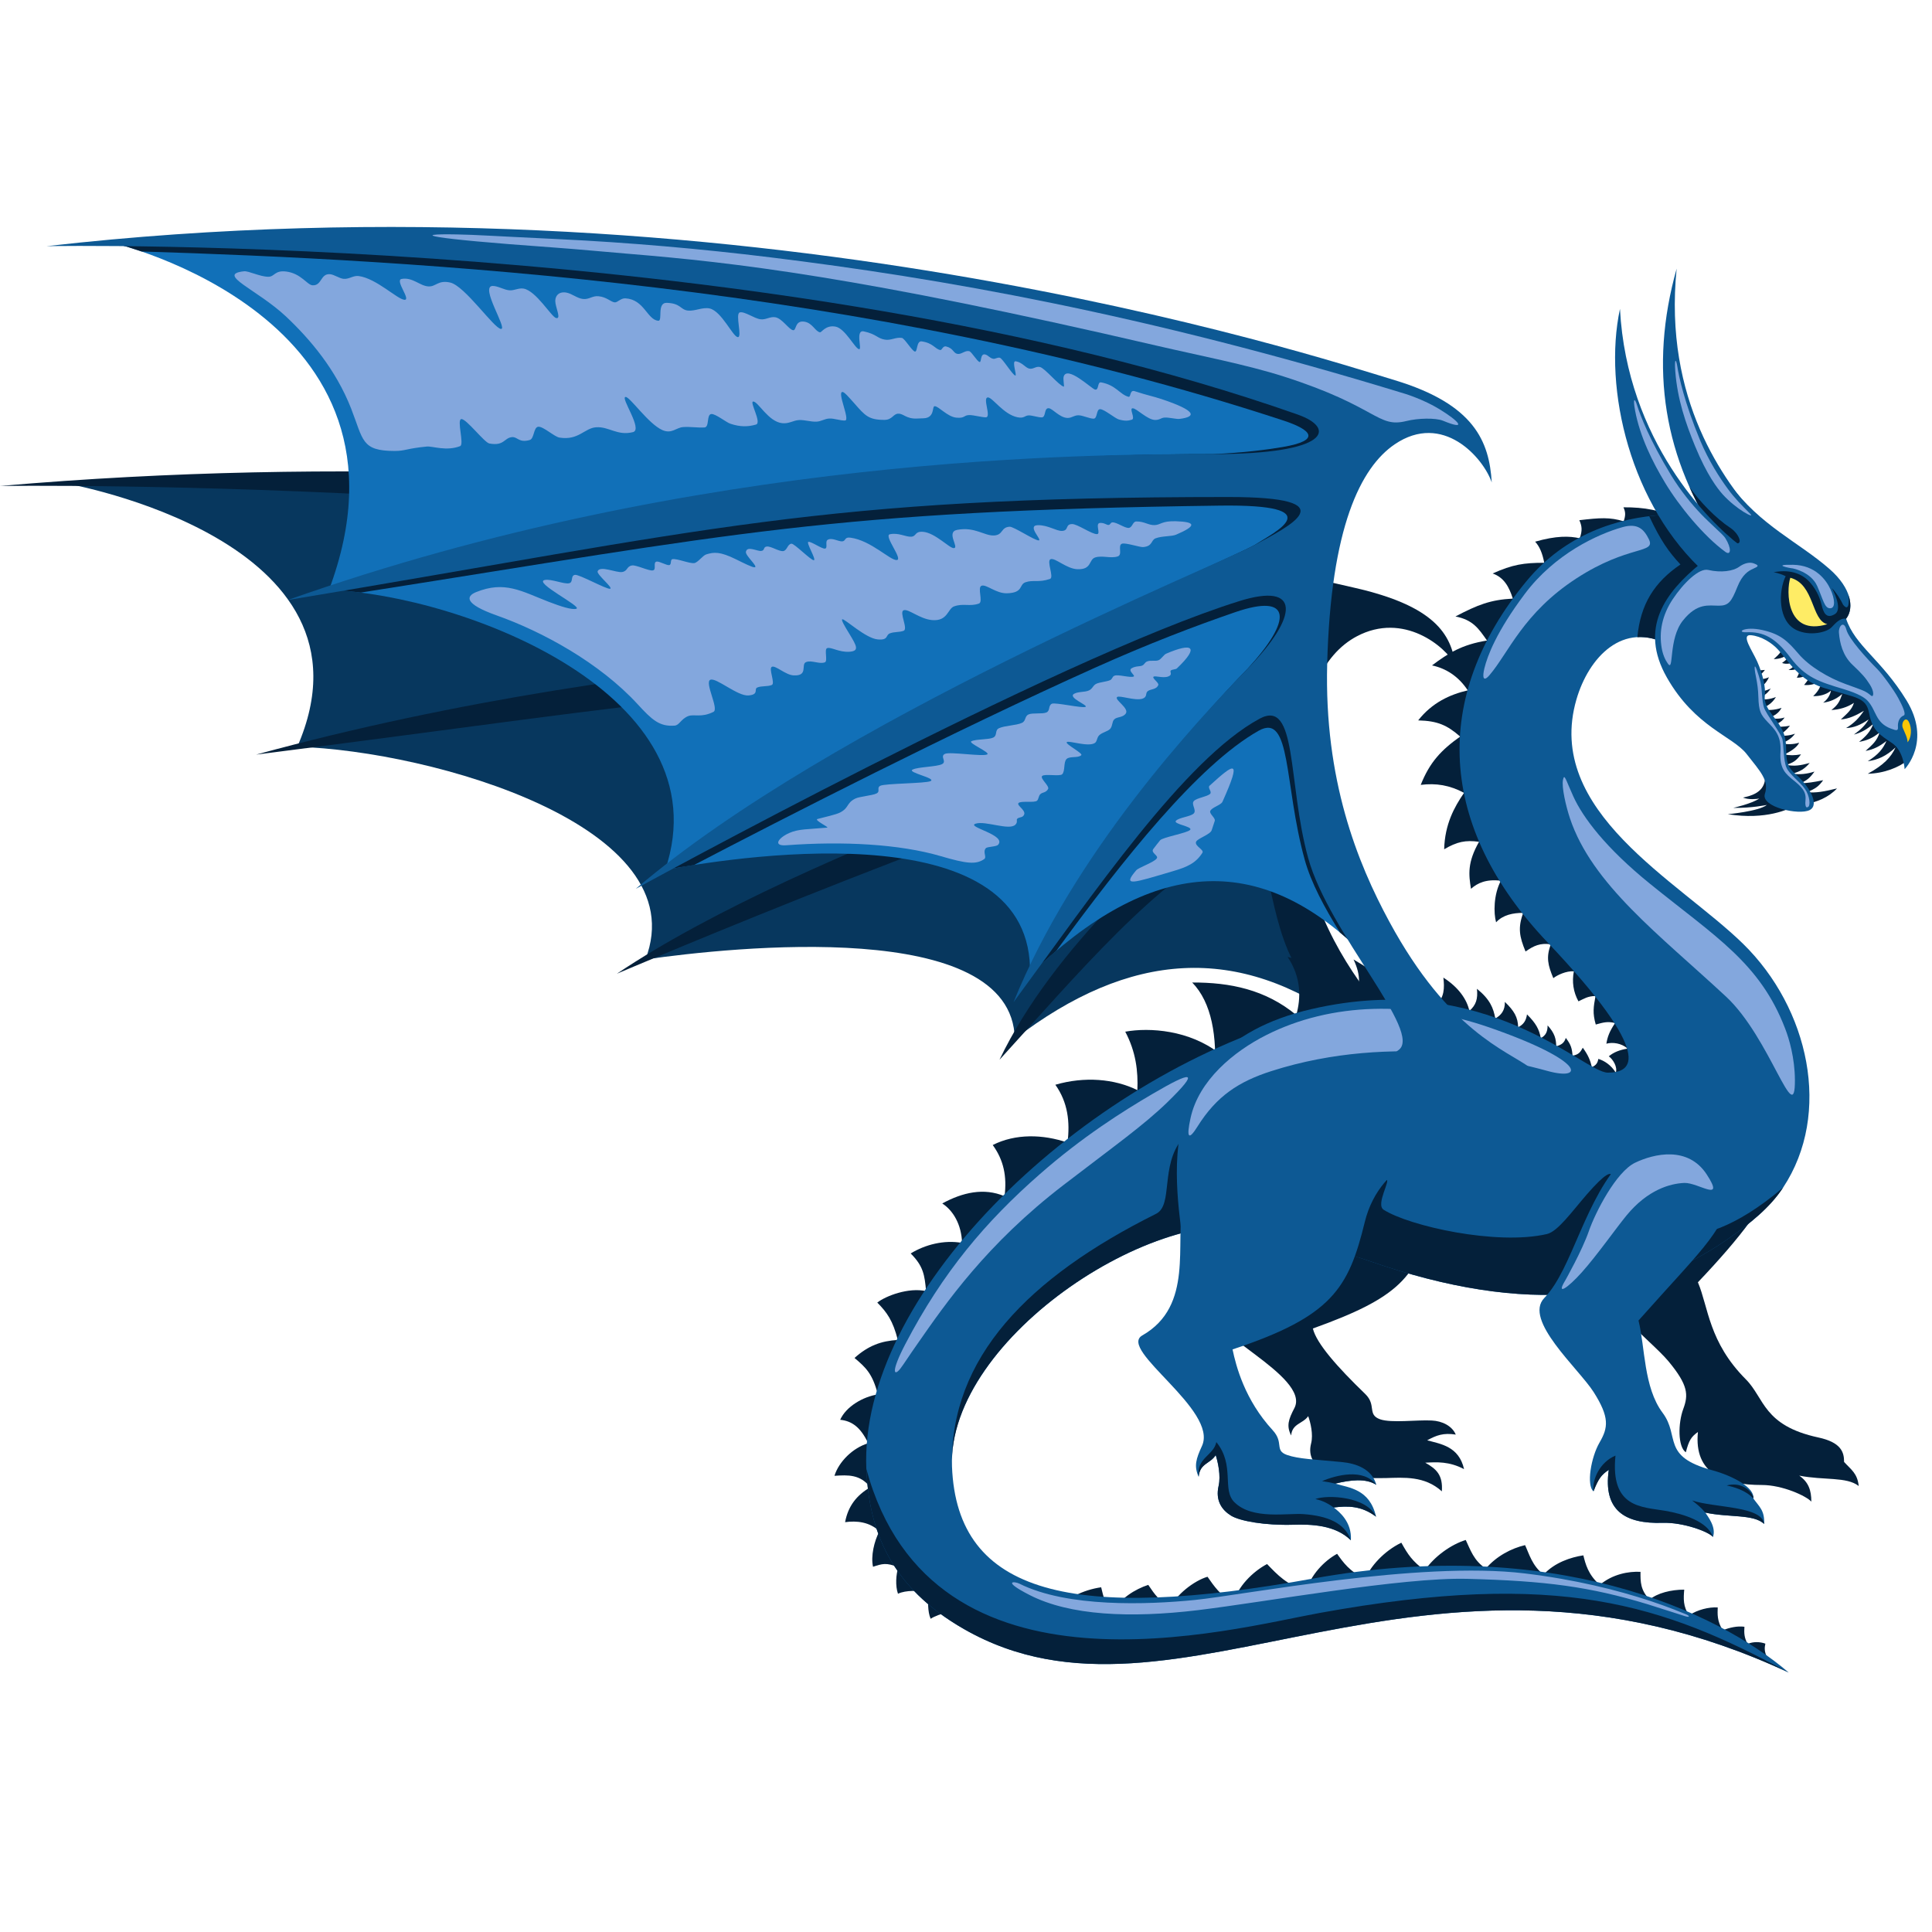 <?xml version="1.0" encoding="UTF-8"?><svg xmlns="http://www.w3.org/2000/svg" xmlns:xlink="http://www.w3.org/1999/xlink" contentScriptType="text/ecmascript" width="93.75pt" zoomAndPan="magnify" contentStyleType="text/css" viewBox="0 0 93.75 93.75" height="93.75pt" preserveAspectRatio="xMidYMid meet" version="1.2"><defs/><g xml:id="surface1" id="surface1"><path style=" stroke:none;fill-rule:evenodd;fill:rgb(1.569%,12.549%,22.749%);fill-opacity:1;" d="M 86.148 56.988 C 85.793 58.309 84.484 60.02 82.391 62.223 C 82.906 63.441 82.91 65.117 84.715 66.93 C 85.629 67.844 85.551 69.176 88.238 69.754 C 89.324 69.988 89.488 70.453 89.484 70.941 C 89.84 71.332 90.125 71.488 90.195 72.109 C 89.609 71.648 88.504 71.84 87.309 71.605 C 87.754 71.918 87.895 72.309 87.895 72.867 C 87.648 72.59 86.492 72.059 85.496 72.059 C 83.664 72.059 82.191 71.516 82.391 69.488 C 82.066 69.719 81.953 69.895 81.805 70.473 C 81.41 70.207 81.426 69.055 81.68 68.371 C 81.934 67.688 81.926 67.219 80.965 66.059 C 80.066 64.977 77.016 62.75 77.891 61.738 C 79.059 60.391 79.219 57.824 80.891 55.945 C 82.297 54.359 87.094 53.512 86.148 56.988 "/><path style=" stroke:none;fill-rule:evenodd;fill:rgb(1.569%,12.549%,22.749%);fill-opacity:1;" d="M 85.77 80.473 C 85.602 80.145 85.621 79.957 85.664 79.758 C 85.41 79.664 85.082 79.652 84.801 79.77 C 84.633 79.461 84.629 79.234 84.648 78.938 C 84.293 78.891 83.93 78.98 83.594 79.105 C 83.312 78.656 83.344 78.312 83.352 78 C 82.91 77.977 82.383 78.109 81.965 78.379 C 81.664 77.969 81.691 77.551 81.727 77.137 C 81.09 77.137 80.422 77.301 80.047 77.621 C 79.598 77.156 79.602 76.754 79.605 76.273 C 79.031 76.242 78.25 76.383 77.629 76.906 C 77.059 76.406 76.934 75.883 76.832 75.473 C 76.219 75.566 75.441 75.82 74.902 76.406 C 74.352 75.988 74.199 75.395 74.004 74.977 C 73.34 75.133 72.617 75.508 72.102 76.113 C 71.516 75.742 71.344 75.184 71.125 74.727 C 70.43 74.941 69.613 75.508 69.137 76.203 C 68.523 75.746 68.32 75.434 68 74.859 C 67.137 75.277 66.496 76.02 66.246 76.613 C 65.48 76.254 65.176 75.809 64.883 75.398 C 64.246 75.746 63.598 76.434 63.387 77.195 C 62.434 76.898 62.012 76.441 61.484 75.895 C 60.801 76.254 60.031 77.004 59.848 77.812 C 59.191 77.367 58.93 76.996 58.594 76.512 C 57.945 76.699 57.02 77.418 56.812 78.016 C 56.227 77.648 56.055 77.402 55.719 76.906 C 55.102 77.105 54.305 77.582 54.039 78.219 C 53.594 77.863 53.543 77.449 53.434 77.023 C 52.586 77.141 51.602 77.578 51.297 78.25 C 51.297 78.25 54.512 80.004 57.992 79.477 C 67.672 78.012 76.48 76.008 85.77 80.473 "/><path style=" stroke:none;fill-rule:evenodd;fill:rgb(1.569%,12.549%,22.749%);fill-opacity:1;" d="M 59.172 51.117 C 57.715 49.984 55.789 49.848 54.602 50.062 C 55.121 51.039 55.23 51.984 55.191 52.898 C 54.07 52.344 52.625 52.227 51.211 52.637 C 51.82 53.496 51.926 54.441 51.801 55.445 C 50.609 55.035 49.273 55.004 48.172 55.562 C 48.703 56.293 48.867 57.082 48.746 58.047 C 47.742 57.621 46.703 57.863 45.723 58.398 C 46.25 58.738 46.656 59.418 46.684 60.312 C 45.809 60.156 44.891 60.395 44.191 60.824 C 44.805 61.438 44.867 61.863 44.938 62.652 C 44.09 62.461 42.984 62.883 42.57 63.207 C 43.039 63.684 43.324 64.074 43.566 65.02 C 42.758 65.07 42.137 65.293 41.465 65.895 C 42.02 66.363 42.336 66.656 42.598 67.664 C 41.887 67.77 41.055 68.25 40.77 68.895 C 41.352 68.953 41.77 69.273 42.129 70.035 C 41.387 70.25 40.703 70.93 40.492 71.613 C 41.16 71.57 41.738 71.539 42.23 72.168 C 41.566 72.559 41.156 73.078 41.008 73.863 C 41.566 73.785 42.199 73.848 42.672 74.305 C 42.418 74.793 42.25 75.508 42.363 76.027 C 42.805 75.883 43.012 75.809 43.59 76.055 C 43.48 76.398 43.438 76.941 43.574 77.336 C 43.961 77.152 44.582 77.184 45.047 77.254 C 45.031 77.664 45.004 78.207 45.16 78.551 C 45.551 78.289 46.441 78.113 46.66 78.145 C 46.875 78.18 42.48 70.18 46.078 64.918 C 49.676 59.656 59.051 53.047 59.051 53.047 C 59.09 52.402 59.133 51.758 59.172 51.117 "/><path style=" stroke:none;fill-rule:evenodd;fill:rgb(2.75%,21.57%,36.859%);fill-opacity:1;" d="M 3.195 23.457 C 3.195 23.457 18.82 26.176 14.426 36.238 C 20.977 36.438 33.812 40.105 31.32 46.555 C 35.496 45.961 49.133 44.488 49.242 50.414 C 54.824 46.137 60.086 45.777 65.43 49.684 C 65.43 49.684 63.469 46.996 62.473 41.238 C 61.473 35.48 64.02 29.973 64.02 29.973 C 64.02 29.973 51.344 25.859 35.789 24.402 C 20.234 22.949 3.195 23.457 3.195 23.457 "/><path style=" stroke:none;fill-rule:evenodd;fill:rgb(1.569%,12.549%,22.749%);fill-opacity:1;" d="M 73.695 53.832 C 72.527 53.199 69.688 52.512 66.574 48.465 C 64.883 46.273 63.109 43.23 63.016 38.961 C 62.902 33.93 64.238 31.73 65.836 30.879 C 68.102 29.676 70.152 31.367 70.625 32.281 C 70.418 30.777 69.621 29.402 65.703 28.516 C 61.785 27.633 33.477 20.672 0.004 23.582 C 0.004 23.582 35.551 23.066 61.066 29.785 C 62.949 30.281 62.746 31.238 57.027 31.238 C 51.309 31.238 32.137 31.238 12.43 36.617 C 32.801 34.023 37.945 32.82 57.875 32.82 C 63.762 32.82 60.879 33.898 59.234 34.594 C 57.594 35.289 39.168 41.047 29.934 47.25 C 29.934 47.25 49.828 38.762 58.637 36.648 C 61.543 35.953 61.57 37.188 59.156 39.148 C 56.746 41.109 51.129 45.922 48.5 51.426 C 52.141 47.438 56.301 42.473 59.852 40.984 C 61.656 40.227 61.328 43.328 62.492 46.109 C 63.66 48.895 68.492 52.566 67.266 53.199 C 64.516 54.617 77.738 56.023 73.695 53.832 "/><path style=" stroke:none;fill-rule:evenodd;fill:rgb(1.569%,12.549%,22.749%);fill-opacity:1;" d="M 81.293 25.16 C 80.672 24.766 79.777 24.609 78.777 24.617 C 78.891 24.855 78.879 25.027 78.789 25.297 C 78.121 25.09 77.633 25.125 76.637 25.242 C 76.762 25.52 76.793 25.738 76.656 26.121 C 76.16 26.004 75.512 25.992 74.492 26.285 C 74.711 26.52 74.848 26.855 74.934 27.309 C 73.949 27.309 73.402 27.391 72.43 27.828 C 72.98 28.02 73.227 28.473 73.41 29.047 C 72.328 29.102 71.703 29.348 70.625 29.914 C 71.477 30.078 71.758 30.512 72.156 31.082 C 70.93 31.281 70.285 31.691 69.488 32.289 C 70.152 32.43 70.766 32.805 71.223 33.5 C 70.352 33.703 69.496 34.094 68.816 34.957 C 69.766 34.98 70.223 35.191 70.855 35.742 C 69.926 36.402 69.375 36.992 68.941 38.086 C 69.691 37.992 70.348 38.102 71.043 38.473 C 70.566 39.164 70.109 40.004 70.078 41.211 C 70.699 40.844 71.113 40.758 71.77 40.848 C 71.199 41.855 71.266 42.434 71.379 43.129 C 71.711 42.84 72.109 42.656 72.832 42.734 C 72.473 43.406 72.473 44.312 72.598 44.754 C 72.934 44.391 73.422 44.297 73.914 44.297 C 73.648 45.02 73.727 45.449 74.027 46.172 C 74.422 45.895 74.734 45.746 75.254 45.824 C 75.016 46.449 75.113 46.84 75.375 47.465 C 75.555 47.32 76.004 47.105 76.371 47.133 C 76.273 47.641 76.344 48.137 76.594 48.59 C 76.879 48.457 77.043 48.336 77.422 48.332 C 77.324 48.867 77.273 49.156 77.434 49.715 C 77.816 49.605 78.039 49.555 78.371 49.645 C 78.102 50.047 78.004 50.305 77.949 50.645 C 78.25 50.562 78.68 50.617 78.98 50.883 C 78.594 50.945 78.305 51.059 78.066 51.258 C 78.266 51.398 78.5 51.773 78.406 52.051 C 78.18 51.68 77.84 51.465 77.559 51.383 C 77.523 51.582 77.453 51.688 77.246 51.785 C 77.168 51.449 77.07 51.207 76.805 50.84 C 76.684 51.062 76.605 51.172 76.309 51.227 C 76.277 50.859 76.234 50.699 75.98 50.363 C 75.902 50.613 75.77 50.695 75.516 50.773 C 75.508 50.402 75.441 50.137 75.098 49.758 C 75.094 50.078 75.004 50.246 74.766 50.375 C 74.688 49.941 74.531 49.656 74.098 49.223 C 74.051 49.527 73.938 49.707 73.668 49.848 C 73.656 49.359 73.473 49.047 73.023 48.617 C 73.035 49.027 72.844 49.262 72.559 49.422 C 72.469 48.922 72.309 48.5 71.668 47.98 C 71.719 48.465 71.629 48.766 71.301 49.055 C 71.184 48.508 70.789 47.918 70.039 47.438 C 70.098 47.926 70.094 48.438 69.66 48.773 C 69.254 48.121 69.113 47.512 68.012 46.965 C 68.148 47.676 68.043 48.094 67.676 48.605 C 67.398 47.766 66.848 47.23 65.68 46.559 C 66.043 47.32 66.059 47.98 65.57 48.691 C 64.938 47.73 64.336 46.883 62.48 46.434 C 63.16 47.445 63.125 48.449 62.902 49.254 C 61.41 48.02 59.691 47.668 57.852 47.676 C 58.801 48.652 59.07 50.297 58.934 52.199 C 60.203 52.332 59.996 53.219 63.727 52.551 C 74.117 50.691 84.496 57.719 82.059 50.215 C 79.621 42.711 73.02 40.836 73.652 35.039 C 74.281 29.246 76.836 26.871 81.293 25.16 "/><path style=" stroke:none;fill-rule:evenodd;fill:rgb(5.099%,34.9%,58.04%);fill-opacity:1;" d="M 62.602 49.504 C 51.988 52.781 41.68 62.941 42.039 71.281 C 42.172 74.297 43.207 77.008 46.785 79.055 C 57.125 84.965 68.977 72.852 86.797 81.16 C 83.316 78.18 75.352 74.492 63.723 76.598 C 52.098 78.703 46.434 77.418 46.195 71.156 C 45.961 64.895 56.523 57.988 61.777 59.742 C 67.027 61.5 64.375 52.957 64.375 52.957 L 62.602 49.504 "/><path style=" stroke:none;fill-rule:evenodd;fill:rgb(1.569%,12.549%,22.749%);fill-opacity:1;" d="M 58.77 54.883 C 58.34 55.027 57.66 54.902 57.367 55.262 C 56.285 56.574 56.945 58.48 56.094 58.902 C 49.922 61.98 46.082 65.871 46.195 71.156 C 45.961 64.895 56.523 57.988 61.777 59.742 C 67.027 61.5 64.375 52.957 64.375 52.957 L 58.77 54.883 "/><path style=" stroke:none;fill-rule:evenodd;fill:rgb(1.569%,12.549%,22.749%);fill-opacity:1;" d="M 73.977 55.652 C 73.977 55.652 70.137 56.078 69.473 59.031 C 68.809 61.988 67.832 62.984 63.707 64.465 C 63.879 65.188 64.891 66.332 66.246 67.641 C 66.809 68.184 66.328 68.641 66.969 68.871 C 67.52 69.062 68.75 68.891 69.477 68.93 C 69.977 68.953 70.461 69.188 70.641 69.613 C 70.039 69.52 69.703 69.645 69.254 69.891 C 69.906 70.07 70.793 70.18 71.043 71.289 C 70.32 70.91 69.723 70.945 69.16 70.977 C 69.703 71.281 70.023 71.578 69.965 72.367 C 69.129 71.609 68.121 71.699 67.234 71.723 C 65.883 71.758 64.656 71.566 64.223 71.332 C 63.781 71.09 63.457 70.684 63.621 70.043 C 63.734 69.609 63.59 69.016 63.48 68.719 C 63.215 69.098 62.707 69.066 62.652 69.656 C 62.418 69.188 62.52 68.883 62.812 68.324 C 63.617 66.77 58.121 64.473 59.328 63.859 C 61.852 62.582 60.781 59.758 61.188 58.062 C 61.746 55.746 63.223 52.812 66.883 52.035 C 73.781 50.57 74.188 54.316 73.977 55.652 "/><path style=" stroke:none;fill-rule:evenodd;fill:rgb(5.099%,34.9%,58.04%);fill-opacity:1;" d="M 85.422 25.703 C 84.246 25.035 77.855 23.617 74.07 28.203 C 69.414 33.848 69.781 40.129 75.082 45.715 C 80.379 51.301 79.199 52.051 78.023 52.051 C 76.844 52.051 72.125 47.004 63.645 48.965 C 54.805 51.008 57.496 58.984 57.477 61.348 C 60.098 60.207 63.141 60.031 66.418 61.18 C 74.219 63.91 79.621 63.055 83.824 60.137 C 84.938 59.363 85.887 58.594 86.523 57.629 C 88.914 54.02 87.777 48.922 84.582 45.797 C 81.449 42.734 74.918 39.383 76.496 33.941 C 77.086 31.91 78.742 30.105 80.965 31.289 L 83.234 28.953 L 85.422 25.703 "/><path style=" stroke:none;fill-rule:evenodd;fill:rgb(1.569%,12.549%,22.749%);fill-opacity:1;" d="M 67.141 58.703 C 66.727 58.438 67.555 57.164 67.242 57.25 C 62.016 56.664 59.465 58.203 57.477 61.348 C 60.27 60.73 63.141 60.031 66.418 61.18 C 74.219 63.91 79.621 63.055 83.824 60.137 C 84.938 59.363 85.887 58.594 86.523 57.629 C 84.164 59.641 82.43 60.035 81.531 59.926 C 80.051 59.75 78.109 58.379 78.227 57.25 C 78.285 56.676 77.84 57 77.012 57.945 C 76.262 58.809 75.59 59.762 75.059 59.883 C 72.621 60.445 68.387 59.496 67.141 58.703 "/><path style=" stroke:none;fill-rule:evenodd;fill:rgb(1.569%,12.549%,22.749%);fill-opacity:1;" d="M 85.422 25.703 C 84.773 25.336 82.535 24.738 80.027 25.047 C 80.582 26.23 80.969 26.773 81.543 27.391 C 80.281 28.25 79.602 29.316 79.453 30.918 C 79.918 30.891 80.426 31 80.965 31.289 L 83.234 28.953 L 85.422 25.703 "/><path style=" stroke:none;fill-rule:evenodd;fill:rgb(5.099%,34.9%,58.04%);fill-opacity:1;" d="M 85.348 25.238 C 83.684 23.363 80.715 19.43 81.359 13.035 C 80.004 17.852 80.727 22.301 83.516 26.352 C 84.266 27.441 85.348 25.238 85.348 25.238 "/><path style=" stroke:none;fill-rule:evenodd;fill:rgb(1.569%,12.549%,22.749%);fill-opacity:1;" d="M 92.566 36.898 C 92.145 37.23 91.445 37.527 90.633 37.547 C 91.406 37.121 91.762 36.746 91.98 36.27 C 91.531 36.691 91.113 36.875 90.633 36.938 C 91.156 36.613 91.375 36.328 91.539 35.957 C 91.199 36.223 90.906 36.371 90.527 36.438 C 90.871 36.121 91.066 35.973 91.211 35.539 C 90.867 35.824 90.578 35.934 90.211 36 C 90.57 35.707 90.75 35.508 90.906 35.121 C 90.59 35.398 90.309 35.555 89.961 35.645 C 90.305 35.398 90.523 35.176 90.676 34.91 C 90.289 35.176 89.957 35.316 89.582 35.328 C 89.977 35.09 90.207 34.84 90.445 34.492 C 90.059 34.719 89.715 34.883 89.328 34.91 C 89.609 34.641 89.867 34.441 89.961 34.105 C 89.652 34.32 89.238 34.438 88.867 34.453 C 89.18 34.215 89.27 34.039 89.395 33.676 C 89.086 33.941 88.797 34.051 88.469 34.098 C 88.668 33.953 88.805 33.738 88.848 33.512 C 88.621 33.707 88.312 33.785 87.984 33.781 C 88.27 33.504 88.352 33.297 88.414 33 C 88.141 33.191 87.836 33.266 87.543 33.238 C 87.715 33.031 87.836 32.863 87.836 32.652 C 87.641 32.785 87.445 32.898 87.188 32.883 C 87.32 32.676 87.336 32.508 87.395 32.258 C 87.246 32.426 87.137 32.539 86.785 32.508 C 87.039 32.391 87.121 32.234 87.164 32.066 C 86.934 32.195 86.711 32.254 86.473 32.172 C 86.711 32.004 86.801 31.891 86.871 31.672 C 86.605 31.891 86.391 31.973 86.07 31.984 C 86.344 31.746 86.473 31.574 86.641 31.273 C 86.641 31.273 89.352 31.898 90.297 33.031 C 91.242 34.16 92.609 36.207 92.566 36.898 "/><path style=" stroke:none;fill-rule:evenodd;fill:rgb(1.569%,12.549%,22.749%);fill-opacity:1;" d="M 87.512 39.031 C 88.156 38.945 88.738 38.684 89.141 38.258 C 88.465 38.422 88.145 38.477 87.66 38.445 C 88.102 38.281 88.27 38.137 88.469 37.859 C 87.98 37.961 87.766 37.988 87.344 38.016 C 87.691 37.871 87.836 37.734 88.047 37.441 C 87.676 37.559 87.348 37.594 86.965 37.547 C 87.355 37.434 87.555 37.324 87.816 37.023 C 87.34 37.152 87.074 37.188 86.672 37.117 C 87.016 37.004 87.148 36.93 87.395 36.605 C 87.047 36.664 86.871 36.656 86.574 36.613 C 86.801 36.512 87.207 36.281 87.301 36.039 C 87.031 36.129 86.668 36.133 86.449 36.062 C 86.676 35.992 86.938 35.84 87.102 35.602 C 86.828 35.703 86.555 35.719 86.281 35.684 C 86.547 35.555 86.676 35.438 86.859 35.215 C 86.539 35.273 86.301 35.289 85.988 35.223 C 86.25 35.105 86.43 35.07 86.598 34.816 C 86.332 34.902 86.074 34.875 85.82 34.848 C 86.125 34.711 86.305 34.617 86.449 34.348 C 86.117 34.461 85.762 34.484 85.422 34.41 C 85.723 34.277 85.977 34.156 86.176 33.824 C 85.855 33.945 85.574 33.973 85.211 33.906 C 85.48 33.824 85.727 33.719 85.926 33.406 C 85.664 33.543 85.457 33.562 85.145 33.531 C 85.453 33.352 85.672 33.223 85.84 32.863 C 85.582 32.973 85.32 32.996 85.062 32.906 C 85.285 32.816 85.48 32.742 85.641 32.508 C 85.352 32.539 85.16 32.539 84.938 32.488 C 84.938 32.488 84.598 32.676 84.598 33.574 C 84.598 34.473 85 35.77 85.734 37.004 C 86.473 38.234 87.512 39.031 87.512 39.031 "/><path style=" stroke:none;fill-rule:evenodd;fill:rgb(1.569%,12.549%,22.749%);fill-opacity:1;" d="M 87.043 39.133 C 86.816 39.242 85.719 39.809 83.84 39.508 C 83.84 39.508 85.332 39.375 85.738 39.059 C 85.738 39.059 85.016 39.215 84.102 39.203 C 84.102 39.203 84.992 39.004 85.367 38.75 C 85.238 38.773 84.852 38.816 84.578 38.703 C 84.887 38.633 85.574 38.496 85.645 37.832 C 85.645 37.832 85.965 37.664 86.152 38.211 C 86.34 38.762 87.043 39.133 87.043 39.133 "/><g clip-rule="nonzero"><path style=" stroke:none;fill-rule:evenodd;fill:rgb(5.099%,34.9%,58.04%);fill-opacity:1;" d="M 86.305 31.551 C 86.801 32.113 87.309 32.992 88.461 33.367 C 90.07 33.883 90.547 33.793 90.703 34.625 C 90.855 35.457 91.234 35.668 91.809 36.055 C 92.379 36.438 92.422 37.324 92.422 37.324 C 92.422 37.324 93.742 35.988 92.512 33.984 C 91.281 31.98 90.023 31.352 89.582 30.023 C 89.973 29.531 89.867 28.555 88.762 27.598 C 87.277 26.301 85.402 25.496 83.949 23.5 C 83.949 23.5 84.246 25.934 82.527 27.34 C 80.805 28.746 79.516 30.473 80.887 32.879 C 82.254 35.281 84.066 35.715 84.75 36.582 C 85.43 37.449 85.852 37.875 85.641 38.52 C 85.43 39.164 87.297 39.57 87.812 39.309 C 88.324 39.051 87.777 38.117 87.109 37.547 C 86.441 36.973 86.82 36.379 86.57 35.629 C 86.32 34.883 85.551 34.426 85.637 33.746 C 85.688 33.359 85.535 32.703 85.27 32.105 C 85.023 31.551 84.449 30.77 84.973 30.824 C 85.461 30.871 85.984 31.188 86.305 31.551 "/></g><path style=" stroke:none;fill-rule:evenodd;fill:rgb(1.569%,12.549%,22.749%);fill-opacity:1;" d="M 88.891 28.535 C 88.891 28.535 89.457 29.539 89.035 29.801 C 88.613 30.059 88.477 29.707 88.395 29.359 C 88.348 29.164 88.215 28.688 87.82 28.25 C 87.523 27.918 86.977 27.594 86.066 27.766 C 86.262 27.805 86.5 27.879 86.648 27.961 C 86.297 28.676 86.254 30.156 87.191 30.582 C 87.828 30.875 88.629 30.688 88.867 30.449 C 89.059 30.258 89.273 29.977 89.582 30.023 C 89.793 29.758 89.859 29.355 89.703 28.891 C 89.754 29.551 89.602 29.555 89.438 29.348 C 89.309 29.078 89.117 28.77 88.891 28.535 "/><path style=" stroke:none;fill-rule:evenodd;fill:rgb(99.609%,92.549%,39.609%);fill-opacity:1;" d="M 88.672 30.289 C 87.883 30.109 88.062 28.352 86.875 28.035 C 86.668 28.672 86.668 30.895 88.672 30.289 "/><path style=" stroke:none;fill-rule:evenodd;fill:rgb(51.369%,65.489%,86.67%);fill-opacity:1;" d="M 61.445 50.227 C 64.605 48.629 68.535 48.562 72.266 49.855 C 76.996 51.5 76.887 52.469 75.082 51.965 C 73.492 51.527 67.68 50.059 61.699 51.973 C 60.113 52.48 59.035 53.184 58.109 54.664 C 57.688 55.34 57.555 55.246 57.77 54.258 C 58.168 52.422 59.867 51.023 61.445 50.227 "/><path style=" stroke:none;fill-rule:evenodd;fill:rgb(1.569%,12.549%,22.749%);fill-opacity:1;" d="M 83.961 25.613 C 83.273 25.16 82.477 24.34 81.984 23.637 C 82.176 24.07 82.391 24.496 82.629 24.922 C 82.816 25.258 83.566 25.969 83.945 26.215 C 84.664 26.68 84.477 25.953 83.961 25.613 "/><path style=" stroke:none;fill-rule:evenodd;fill:rgb(98.43%,78.04%,2.75%);fill-opacity:1;" d="M 92.566 36.02 C 92.559 35.789 92.441 35.582 92.336 35.328 C 92.23 35.078 92.473 34.723 92.629 35.035 C 92.789 35.352 92.746 35.801 92.566 36.02 "/><path style=" stroke:none;fill-rule:evenodd;fill:rgb(6.67%,43.919%,72.159%);fill-opacity:1;" d="M 5.453 11.777 C 5.453 11.777 20.926 15.363 15.965 28.621 C 22.504 28.887 35.133 33.719 32.281 42.211 C 36.484 41.43 50.203 39.492 49.98 47.297 C 55.805 41.664 61.086 41.191 66.207 46.34 C 66.207 46.34 64.402 42.797 63.727 35.207 C 63.055 27.621 65.914 20.367 65.914 20.367 C 65.914 20.367 53.469 14.945 37.996 13.027 C 22.523 11.113 5.453 11.777 5.453 11.777 "/><path style=" stroke:none;fill-rule:evenodd;fill:rgb(1.569%,12.549%,22.749%);fill-opacity:1;" d="M 6.867 12.203 C 19.91 12.609 42.043 13.754 62.277 20.406 C 63.629 20.852 64.16 21.367 62.223 21.695 C 61.484 21.82 60.316 21.973 58.852 22.035 C 53.34 22.035 35.203 22.23 15.977 28.594 L 15.965 28.621 C 16.449 28.641 16.969 28.688 17.508 28.754 C 35.707 25.891 40.266 24.785 59.188 24.535 C 64.695 24.461 61.836 25.828 60.867 26.453 C 59.281 27.32 42.297 34.516 32.344 42.199 C 32.719 42.129 33.168 42.051 33.672 41.977 C 38.008 39.711 46.281 35.477 53.113 32.41 C 55.785 31.211 58.027 30.363 59.945 29.703 C 62.684 28.766 62.734 30.07 60.531 32.457 C 58.102 34.949 53.059 40.672 49.98 47.297 C 50.41 46.883 50.836 46.496 51.258 46.137 C 54.496 41.711 58.125 37.125 61.078 35.457 C 62.672 34.562 62.297 38.043 63.309 41.711 C 63.617 42.836 64.281 44.062 65.02 45.246 C 65.418 45.578 65.812 45.941 66.207 46.34 C 66.207 46.34 64.402 42.797 63.727 35.207 C 63.055 27.621 65.914 20.367 65.914 20.367 C 65.914 20.367 53.469 14.945 37.996 13.027 C 22.523 11.113 5.453 11.777 5.453 11.777 C 5.453 11.777 6.008 11.906 6.867 12.203 "/><path style=" stroke:none;fill-rule:evenodd;fill:rgb(5.099%,34.9%,58.04%);fill-opacity:1;" d="M 74.238 51.801 C 73.109 50.969 70.309 50.059 67.422 44.734 C 65.855 41.844 64.254 37.832 64.402 32.207 C 64.574 25.578 66.031 22.68 67.68 21.559 C 70.012 19.977 71.969 22.199 72.387 23.41 C 72.266 21.426 71.547 19.617 67.68 18.449 C 63.812 17.281 35.895 8.109 2.262 11.945 C 2.262 11.945 37.836 11.266 62.973 20.117 C 64.824 20.77 64.57 22.035 58.852 22.035 C 53.133 22.035 33.961 22.035 13.949 29.121 C 34.465 25.703 39.68 24.117 59.605 24.117 C 65.492 24.117 62.551 25.535 60.867 26.453 C 59.188 27.371 40.438 34.957 30.852 43.129 C 30.852 43.129 51.223 31.945 60.152 29.164 C 63.098 28.246 63.055 29.871 60.531 32.457 C 58.012 35.039 52.125 41.379 49.18 48.633 C 53.047 43.379 57.488 36.84 61.121 34.875 C 62.973 33.875 62.469 37.957 63.477 41.629 C 64.484 45.297 69.109 50.133 67.848 50.965 C 65.016 52.836 78.16 54.688 74.238 51.801 "/><path style=" stroke:none;fill-rule:evenodd;fill:rgb(51.369%,65.489%,86.67%);fill-opacity:1;" d="M 76.348 38.652 C 76.809 39.66 77.895 41.129 80.082 42.898 C 83.238 45.453 85.406 46.727 86.625 49.914 C 86.82 50.418 87.09 51.332 87.098 52.398 C 87.113 54.871 85.906 50.359 83.754 48.359 C 80.535 45.367 77.25 42.914 76.18 39.703 C 75.988 39.125 75.77 38.191 75.844 37.84 C 75.914 37.508 75.969 37.82 76.348 38.652 "/><path style=" stroke:none;fill-rule:evenodd;fill:rgb(5.099%,34.9%,58.04%);fill-opacity:1;" d="M 84.414 26.453 C 82.984 25.371 78.949 21.41 78.609 14.988 C 77.777 18.867 79.125 24.574 82.773 27.828 C 83.762 28.711 84.414 26.453 84.414 26.453 "/><path style=" stroke:none;fill-rule:evenodd;fill:rgb(51.369%,65.489%,86.67%);fill-opacity:1;" d="M 83.305 25.684 C 83.027 25.418 82.738 25.152 82.543 24.945 C 82.098 24.477 81.559 23.832 81.082 23.047 C 80.051 21.352 79.598 20.172 79.441 19.672 C 79.336 19.324 79.219 19.266 79.344 19.93 C 79.578 21.18 80.18 22.406 80.805 23.438 C 81.477 24.551 82.664 26.008 83.719 26.777 C 84.004 26.984 84.027 26.598 83.723 26.117 C 83.633 25.977 83.414 25.789 83.305 25.684 "/><path style=" stroke:none;fill-rule:evenodd;fill:rgb(51.369%,65.489%,86.67%);fill-opacity:1;" d="M 86.996 27.582 C 86.996 27.582 87.871 27.75 88.176 28.43 C 88.477 29.109 88.531 29.516 88.805 29.516 C 89.078 29.516 89.035 29.059 88.824 28.598 C 88.613 28.137 88.09 27.426 87.008 27.406 C 85.926 27.387 86.859 27.574 86.996 27.582 "/><path style=" stroke:none;fill-rule:evenodd;fill:rgb(51.369%,65.489%,86.67%);fill-opacity:1;" d="M 89.594 30.551 C 89.473 30.094 89.211 30.379 89.234 30.699 C 89.273 31.195 89.414 31.812 89.895 32.262 C 90.344 32.684 90.531 32.895 90.727 33.207 C 90.883 33.449 90.922 33.652 90.883 33.746 C 90.84 33.84 90.75 33.699 90.605 33.613 C 90.441 33.512 90.383 33.492 89.562 33.195 C 88.742 32.898 87.805 32.352 87.27 31.723 C 86.734 31.098 86.406 30.773 85.523 30.574 C 84.641 30.375 84.238 30.695 84.734 30.68 C 85.578 30.645 86.156 30.949 86.879 31.91 C 87.605 32.871 88.258 33.078 89.457 33.438 C 90.207 33.664 90.512 33.871 90.645 34.027 C 91.055 34.488 91 35.07 91.754 35.355 C 92.051 35.469 92.113 35.461 92.098 35.262 C 92.086 35.094 92.133 34.875 92.297 34.762 C 92.32 34.75 92.348 34.73 92.379 34.719 C 92.504 34.664 92.324 34.262 92.113 33.875 C 91.906 33.488 91.328 32.695 91.094 32.465 C 90.598 31.969 89.715 31.008 89.594 30.551 "/><path style=" stroke:none;fill-rule:evenodd;fill:rgb(51.369%,65.489%,86.67%);fill-opacity:1;" d="M 84.934 24.938 C 84.5 24.5 84.18 24.184 83.848 23.73 C 83.449 23.191 82.914 22.363 82.496 21.363 C 81.738 19.527 81.469 18.293 81.391 17.777 C 81.336 17.422 81.242 17.344 81.293 18.02 C 81.395 19.371 81.797 20.539 82.254 21.652 C 82.832 23.055 83.34 23.703 83.582 23.977 C 84.27 24.742 85.184 25.191 84.934 24.938 "/><path style=" stroke:none;fill-rule:evenodd;fill:rgb(51.369%,65.489%,86.67%);fill-opacity:1;" d="M 78.754 25.574 C 77.527 25.914 75.434 26.883 73.984 28.828 C 72.613 30.656 72.176 31.832 72.031 32.426 C 71.93 32.832 71.957 33.137 72.281 32.758 C 73.203 31.676 73.918 29.746 76.484 28.074 C 79.051 26.402 80.379 26.895 80.004 26.152 C 79.777 25.695 79.48 25.375 78.754 25.574 "/><path style=" stroke:none;fill-rule:evenodd;fill:rgb(51.369%,65.489%,86.67%);fill-opacity:1;" d="M 85.082 27.332 C 84.914 27.273 84.652 27.312 84.379 27.512 C 84.105 27.707 83.527 27.805 82.887 27.656 C 82.434 27.555 81.672 28.32 81.168 29.078 C 80.66 29.844 80.492 30.656 80.637 31.465 C 80.691 31.77 80.805 32.027 80.941 32.215 C 81.234 32.613 80.953 31.012 81.656 30.121 C 82.359 29.234 82.926 29.391 83.402 29.391 C 83.875 29.391 84.012 29.215 84.305 28.48 C 84.547 27.875 84.84 27.699 85.082 27.594 C 85.324 27.488 85.387 27.438 85.082 27.332 "/><path style=" stroke:none;fill-rule:evenodd;fill:rgb(51.369%,65.489%,86.67%);fill-opacity:1;" d="M 27.066 11.602 C 30.512 11.766 34.047 12.078 37.387 12.488 C 45.543 13.488 55.426 15.199 68.207 19.117 C 68.207 19.117 69.074 19.383 69.848 19.855 C 70.789 20.43 71.242 20.918 70.016 20.414 C 69.656 20.27 68.809 20.289 68.246 20.43 C 66.82 20.785 66.883 19.738 62.301 18.273 C 60.48 17.688 58.137 17.242 56.16 16.781 C 41.645 13.406 35.582 12.738 30.555 12.32 C 29.379 12.223 28.082 12.098 26.789 12.004 C 20.621 11.566 19.91 11.332 22.16 11.375 C 23.184 11.395 23.656 11.441 27.066 11.602 "/><path style=" stroke:none;fill-rule:evenodd;fill:rgb(51.369%,65.489%,86.67%);fill-opacity:1;" d="M 87.75 39.148 C 87.848 39.078 87.828 38.633 87.586 38.285 C 87.344 37.934 86.848 37.598 86.691 37.254 C 86.535 36.906 86.555 36.145 86.492 35.875 C 86.43 35.602 85.703 34.648 85.598 34.336 C 85.492 34.023 85.512 33.457 85.43 33.102 C 85.344 32.746 85.137 32.109 85.145 32.426 C 85.156 32.738 85.305 33.102 85.324 33.812 C 85.344 34.523 85.441 34.68 85.766 35.027 C 86.094 35.371 86.449 35.684 86.398 36.5 C 86.344 37.316 86.664 37.566 87.039 37.871 C 87.41 38.172 87.648 38.402 87.613 38.801 C 87.59 39.023 87.602 39.262 87.75 39.148 "/><path style=" stroke:none;fill-rule:evenodd;fill:rgb(51.369%,65.489%,86.67%);fill-opacity:1;" d="M 13.875 15.355 C 15.059 16.469 16.297 17.938 17.035 19.816 C 17.637 21.355 17.527 21.879 19.145 21.883 C 19.684 21.883 19.699 21.766 20.715 21.668 C 21 21.645 21.66 21.906 22.328 21.648 C 22.539 21.566 22.152 20.355 22.387 20.336 C 22.625 20.312 23.504 21.477 23.746 21.52 C 24.473 21.656 24.457 21.246 24.848 21.211 C 25.117 21.191 25.176 21.5 25.703 21.352 C 25.93 21.289 25.883 20.73 26.121 20.707 C 26.363 20.688 26.902 21.195 27.148 21.234 C 28.074 21.383 28.363 20.773 28.922 20.734 C 29.551 20.688 29.949 21.16 30.715 20.969 C 31.215 20.84 30.09 19.281 30.355 19.262 C 30.566 19.246 31.453 20.566 32.145 20.871 C 32.598 21.07 32.816 20.742 33.156 20.723 C 33.496 20.699 33.84 20.762 34.184 20.742 C 34.438 20.727 34.27 20.105 34.523 20.09 C 34.723 20.078 35.246 20.496 35.434 20.559 C 35.93 20.727 36.305 20.711 36.684 20.602 C 36.98 20.516 36.359 19.496 36.547 19.484 C 36.785 19.473 37.281 20.469 37.961 20.535 C 38.289 20.57 38.5 20.395 38.777 20.383 C 39.055 20.371 39.34 20.473 39.617 20.461 C 39.848 20.453 40.016 20.316 40.246 20.309 C 40.477 20.297 40.77 20.414 41.004 20.406 C 41.27 20.395 40.609 19.027 40.879 19.02 C 40.973 19.016 41.195 19.281 41.461 19.578 C 41.98 20.168 42.148 20.375 42.914 20.375 C 43.301 20.375 43.34 20.082 43.582 20.074 C 43.844 20.059 43.965 20.336 44.508 20.309 C 44.609 20.305 44.715 20.301 44.824 20.297 C 45.379 20.27 45.215 19.711 45.355 19.711 C 45.543 19.707 45.973 20.223 46.402 20.266 C 46.828 20.309 46.762 20.145 47.031 20.141 C 47.242 20.137 47.629 20.25 47.836 20.25 C 48.125 20.25 47.656 19.285 47.941 19.285 C 48.164 19.285 48.695 20.109 49.367 20.246 C 49.711 20.32 49.715 20.156 49.934 20.156 C 50.105 20.16 50.371 20.254 50.543 20.254 C 50.77 20.258 50.645 19.801 50.883 19.809 C 51.066 19.809 51.414 20.273 51.805 20.281 C 52.023 20.281 52.121 20.145 52.344 20.152 C 52.539 20.156 52.863 20.312 53.059 20.316 C 53.266 20.324 53.184 19.848 53.387 19.855 C 53.594 19.863 54.102 20.301 54.293 20.355 C 54.609 20.441 54.734 20.418 54.918 20.367 C 55.113 20.316 54.773 19.809 54.965 19.812 C 55.156 19.812 55.676 20.379 56.062 20.379 C 56.297 20.375 56.328 20.27 56.523 20.262 C 56.719 20.25 57.082 20.344 57.23 20.328 C 58.074 20.227 58.062 19.93 56.344 19.359 C 55.934 19.223 55.672 19.184 55.066 18.984 C 54.809 18.895 54.887 19.289 54.758 19.254 C 54.332 19.137 54.16 18.688 53.43 18.555 C 53.238 18.52 53.336 18.957 53.133 18.902 C 52.961 18.859 51.773 17.707 51.613 18.281 C 51.578 18.398 51.656 18.77 51.621 18.762 C 51.375 18.703 50.707 17.867 50.465 17.809 C 50.258 17.762 50.137 17.93 49.945 17.887 C 49.754 17.844 49.605 17.582 49.289 17.531 C 49.07 17.496 49.371 18.246 49.266 18.223 C 49.133 18.195 48.648 17.391 48.516 17.359 C 48.395 17.332 48.293 17.43 48.195 17.41 C 48.008 17.371 47.957 17.234 47.801 17.199 C 47.559 17.148 47.633 17.586 47.535 17.566 C 47.41 17.539 47.152 17.066 47.027 17.039 C 46.82 16.996 46.648 17.211 46.453 17.172 C 46.246 17.125 46.266 16.898 45.91 16.812 C 45.742 16.773 45.711 17.004 45.625 16.984 C 45.371 16.938 45.289 16.648 44.727 16.566 C 44.461 16.527 44.531 17.086 44.395 17.059 C 44.258 17.035 43.902 16.426 43.766 16.398 C 43.469 16.348 43.227 16.535 42.934 16.48 C 42.555 16.414 42.543 16.219 41.922 16.082 C 41.484 15.984 41.848 16.973 41.688 16.945 C 41.484 16.914 41.016 15.934 40.539 15.848 C 40.066 15.762 39.867 16.137 39.793 16.125 C 39.559 16.09 39.43 15.668 39.031 15.609 C 38.559 15.535 38.656 16.051 38.484 16.023 C 38.285 15.996 37.961 15.457 37.625 15.395 C 37.367 15.348 37.16 15.531 36.898 15.492 C 36.594 15.453 36.129 15.098 35.898 15.16 C 35.66 15.223 36.039 16.391 35.797 16.359 C 35.555 16.328 35.016 15.102 34.438 14.969 C 34.098 14.891 33.723 15.109 33.375 15.07 C 33.008 15.023 33.039 14.719 32.355 14.695 C 31.855 14.684 32.176 15.594 31.938 15.566 C 31.395 15.504 31.262 14.527 30.344 14.477 C 30.117 14.465 29.965 14.688 29.824 14.672 C 29.641 14.652 29.438 14.414 29.047 14.375 C 28.738 14.344 28.598 14.539 28.293 14.508 C 28.004 14.48 27.754 14.242 27.469 14.195 C 27.082 14.133 26.895 14.402 26.957 14.727 C 27.016 15.055 27.223 15.496 26.977 15.43 C 26.75 15.363 26.012 14.109 25.406 14.004 C 25.16 13.961 24.961 14.109 24.711 14.086 C 24.461 14.066 24.16 13.875 23.91 13.875 C 23.262 13.879 24.652 15.988 24.309 15.961 C 23.965 15.934 22.566 13.879 21.848 13.711 C 21.25 13.574 21.152 13.926 20.781 13.898 C 20.363 13.867 20.02 13.441 19.488 13.535 C 19.145 13.598 19.969 14.57 19.625 14.547 C 19.277 14.523 18.27 13.512 17.406 13.395 C 17.145 13.359 16.945 13.551 16.684 13.531 C 16.477 13.52 16.211 13.316 16.008 13.305 C 15.543 13.273 15.625 13.871 15.164 13.844 C 14.902 13.828 14.617 13.27 13.887 13.176 C 13.324 13.105 13.328 13.434 13.016 13.43 C 12.613 13.426 12.062 13.141 11.844 13.164 C 10.465 13.309 12.469 14.039 13.875 15.355 "/><path style=" stroke:none;fill-rule:evenodd;fill:rgb(51.369%,65.489%,86.67%);fill-opacity:1;" d="M 53.984 25.348 C 53.871 25.352 53.895 25.469 53.785 25.473 C 53.695 25.477 53.586 25.363 53.383 25.375 C 53.121 25.387 53.43 25.91 53.234 25.918 C 52.977 25.93 52.273 25.418 52.016 25.43 C 51.676 25.441 51.879 25.75 51.531 25.762 C 51.258 25.773 50.863 25.48 50.367 25.484 C 49.801 25.492 50.598 26.215 50.402 26.223 C 50.207 26.23 49.191 25.551 48.996 25.559 C 48.555 25.582 48.691 25.961 48.234 25.984 C 47.773 26.008 47.301 25.551 46.449 25.711 C 45.891 25.816 46.559 26.582 46.285 26.598 C 46.074 26.613 45.375 25.844 44.777 25.805 C 44.371 25.781 44.484 26.023 44.219 26.043 C 43.953 26.062 43.598 25.832 43.176 25.926 C 42.875 25.996 43.836 27.148 43.516 27.176 C 43.199 27.203 42.266 26.223 41.266 26.09 C 40.961 26.051 41.059 26.25 40.871 26.27 C 40.688 26.285 40.363 26.066 40.156 26.199 C 40.027 26.281 40.184 26.605 40.031 26.621 C 39.875 26.637 39.383 26.277 39.23 26.293 C 39.094 26.305 39.629 27.168 39.492 27.184 C 39.355 27.199 38.543 26.367 38.406 26.383 C 38.207 26.402 38.199 26.719 38 26.742 C 37.801 26.766 37.41 26.496 37.207 26.52 C 37.02 26.543 37.129 26.711 36.938 26.734 C 36.742 26.758 36.254 26.469 36.195 26.777 C 36.16 26.961 36.809 27.504 36.621 27.527 C 36.52 27.543 36.102 27.332 35.699 27.133 C 34.941 26.762 34.648 26.785 34.27 26.902 C 34.098 26.957 33.867 27.297 33.688 27.324 C 33.457 27.355 32.867 27.098 32.633 27.133 C 32.508 27.152 32.602 27.402 32.473 27.422 C 32.344 27.441 31.996 27.23 31.867 27.25 C 31.664 27.281 31.879 27.648 31.676 27.68 C 31.484 27.711 30.867 27.406 30.672 27.438 C 30.391 27.484 30.473 27.711 30.184 27.758 C 29.914 27.801 29.117 27.43 29 27.719 C 28.938 27.875 29.785 28.539 29.602 28.57 C 29.418 28.598 28.102 27.863 27.902 27.895 C 27.664 27.93 27.844 28.266 27.602 28.305 C 27.359 28.348 26.754 28.09 26.449 28.141 C 25.828 28.242 28.266 29.438 27.969 29.539 C 27.762 29.605 27.215 29.43 26.617 29.199 C 25.305 28.691 24.496 28.168 23.098 28.734 C 22.613 28.934 22.52 29.301 24.09 29.859 C 26.32 30.648 29.094 32.16 30.945 34.176 C 31.641 34.934 32 35.266 32.734 35.211 C 32.969 35.195 33.043 34.883 33.402 34.746 C 33.688 34.641 34.027 34.84 34.621 34.543 C 34.902 34.406 34.18 33.125 34.465 32.988 C 34.746 32.855 35.785 33.793 36.324 33.746 C 36.84 33.703 36.578 33.438 36.742 33.363 C 36.957 33.27 37.242 33.328 37.453 33.238 C 37.629 33.156 37.281 32.43 37.457 32.355 C 37.633 32.277 38.121 32.754 38.508 32.773 C 39.242 32.812 38.848 32.238 39.113 32.129 C 39.379 32.016 39.766 32.246 40.031 32.137 C 40.176 32.074 39.988 31.512 40.133 31.453 C 40.32 31.375 40.715 31.668 41.238 31.625 C 41.699 31.582 41.582 31.359 41.207 30.742 C 41 30.406 40.805 30.078 40.871 30.051 C 40.98 30.008 42 30.977 42.59 31.027 C 43.125 31.078 42.965 30.816 43.18 30.734 C 43.395 30.648 43.633 30.691 43.848 30.609 C 44.082 30.52 43.617 29.703 43.848 29.613 C 44.078 29.527 44.629 30.039 45.234 30.09 C 45.992 30.152 45.984 29.539 46.293 29.426 C 46.742 29.262 47.055 29.445 47.5 29.289 C 47.727 29.207 47.406 28.5 47.633 28.422 C 47.855 28.34 48.332 28.801 48.855 28.789 C 49.676 28.77 49.434 28.367 49.762 28.254 C 50.133 28.125 50.387 28.281 50.949 28.094 C 51.168 28.016 50.762 27.211 50.984 27.133 C 51.207 27.059 51.754 27.602 52.281 27.621 C 52.992 27.648 52.824 27.156 53.141 27.051 C 53.48 26.938 53.895 27.113 54.238 27 C 54.488 26.918 54.223 26.461 54.445 26.383 C 54.621 26.324 55.305 26.559 55.469 26.547 C 55.949 26.508 55.84 26.207 56.078 26.121 C 56.398 26 56.848 26.039 57.07 25.945 C 58.055 25.523 58.055 25.324 57.059 25.293 C 56.371 25.273 56.32 25.469 56.035 25.48 C 55.73 25.496 55.527 25.293 55.133 25.305 C 54.957 25.309 54.953 25.609 54.762 25.617 C 54.57 25.625 54.191 25.34 53.984 25.348 "/><path style=" stroke:none;fill-rule:evenodd;fill:rgb(51.369%,65.489%,86.67%);fill-opacity:1;" d="M 55.66 32.098 C 55.539 32.148 55.543 32.246 55.422 32.297 C 55.301 32.352 55.125 32.309 54.922 32.422 C 54.699 32.539 55.113 32.781 55.012 32.828 C 54.836 32.902 54.258 32.711 54.078 32.789 C 53.953 32.844 53.988 32.953 53.859 33.008 C 53.699 33.078 53.375 33.102 53.207 33.176 C 53.031 33.254 53.027 33.418 52.84 33.504 C 52.629 33.598 52.332 33.551 52.125 33.664 C 51.785 33.852 52.836 34.227 52.672 34.301 C 52.512 34.375 51.211 34.074 51.043 34.148 C 50.859 34.234 50.969 34.484 50.781 34.57 C 50.59 34.66 50.105 34.578 49.91 34.668 C 49.707 34.762 49.797 34.984 49.586 35.078 C 49.32 35.203 48.754 35.207 48.477 35.336 C 48.258 35.438 48.414 35.688 48.191 35.793 C 47.969 35.898 47.363 35.859 47.137 35.969 C 46.953 36.055 48.09 36.52 47.902 36.609 C 47.664 36.723 46.094 36.465 45.852 36.582 C 45.594 36.707 45.965 36.957 45.707 37.082 C 45.445 37.211 44.551 37.211 44.285 37.344 C 43.996 37.484 45.449 37.758 45.156 37.902 C 44.926 38.02 42.953 38.012 42.719 38.129 C 42.52 38.23 42.738 38.398 42.531 38.504 C 42.328 38.605 41.703 38.648 41.496 38.754 C 41.059 38.977 41.207 39.203 40.758 39.43 C 40.547 39.535 40.055 39.637 39.668 39.742 C 39.488 39.793 40.25 40.148 40.141 40.16 C 39.203 40.246 38.754 40.219 38.305 40.418 C 37.754 40.66 37.492 41.066 38.156 41.016 C 40.906 40.812 43.645 40.957 45.645 41.543 C 46.906 41.914 47.363 41.961 47.758 41.688 C 47.898 41.586 47.676 41.344 47.836 41.16 C 47.91 41.078 48.344 41.094 48.434 40.992 C 48.859 40.508 46.867 40.125 47.34 39.969 C 47.816 39.812 48.977 40.32 49.273 40.016 C 49.395 39.895 49.312 39.789 49.355 39.738 C 49.43 39.652 49.562 39.68 49.645 39.602 C 49.895 39.359 49.309 39.094 49.422 38.969 C 49.535 38.844 50.215 38.973 50.328 38.848 C 50.398 38.777 50.402 38.617 50.473 38.547 C 50.578 38.43 50.75 38.484 50.859 38.285 C 50.938 38.141 50.453 37.773 50.57 37.656 C 50.684 37.535 51.43 37.688 51.543 37.57 C 51.695 37.414 51.598 36.988 51.754 36.832 C 51.906 36.68 52.312 36.797 52.469 36.645 C 52.562 36.551 51.672 36.102 51.766 36.012 C 51.859 35.918 52.797 36.262 53.125 36.055 C 53.246 35.98 53.219 35.777 53.355 35.664 C 53.512 35.531 53.734 35.496 53.855 35.383 C 53.992 35.258 53.953 35.027 54.062 34.914 C 54.199 34.77 54.469 34.836 54.625 34.629 C 54.816 34.371 54.062 33.953 54.207 33.824 C 54.32 33.727 55.066 34.016 55.43 33.906 C 55.688 33.824 55.57 33.645 55.684 33.547 C 55.828 33.422 56.113 33.477 56.207 33.238 C 56.246 33.133 55.895 32.906 55.973 32.84 C 56.051 32.77 56.418 32.922 56.684 32.828 C 56.922 32.742 56.746 32.602 56.816 32.535 C 56.891 32.473 57.055 32.492 57.113 32.43 C 58.223 31.371 57.863 31.172 56.59 31.719 C 56.469 31.77 56.355 31.98 56.223 32.035 C 56.051 32.105 55.855 32.02 55.66 32.098 "/><path style=" stroke:none;fill-rule:evenodd;fill:rgb(51.369%,65.489%,86.67%);fill-opacity:1;" d="M 56.293 40.777 C 56.41 40.625 57.629 40.422 57.754 40.266 C 57.883 40.105 56.922 39.992 57.059 39.832 C 57.195 39.668 57.781 39.629 57.93 39.469 C 58.074 39.309 57.785 39.02 57.934 38.867 C 58.074 38.719 58.574 38.66 58.719 38.523 C 58.828 38.418 58.582 38.227 58.695 38.125 C 59.887 37.043 60.289 36.746 59.32 38.906 C 59.246 39.07 58.793 39.18 58.727 39.355 C 58.672 39.492 58.996 39.695 58.945 39.836 C 58.895 39.984 58.844 40.133 58.797 40.285 C 58.734 40.496 58.105 40.684 58.039 40.848 C 57.957 41.055 58.441 41.23 58.348 41.379 C 58.031 41.879 57.625 42.066 56.93 42.27 C 54.953 42.855 54.445 43.043 55.133 42.234 C 55.25 42.094 55.961 41.863 56.125 41.664 C 56.25 41.512 55.82 41.395 55.965 41.195 C 56.062 41.062 56.176 40.926 56.293 40.777 "/><path style=" stroke:none;fill-rule:evenodd;fill:rgb(5.099%,34.9%,58.04%);fill-opacity:1;" d="M 70.195 55.699 C 70.195 55.699 67.004 56.113 66.223 59.309 C 65.441 62.504 64.645 63.879 59.809 65.48 C 59.98 66.293 60.402 67.93 61.758 69.402 C 62.32 70.012 61.824 70.379 62.453 70.602 C 63.012 70.797 63.77 70.816 65.105 70.945 C 65.801 71.012 66.574 71.277 66.785 72.051 C 66.273 71.723 65.535 71.812 64.793 71.992 C 65.445 72.195 66.465 72.238 66.773 73.598 C 66.066 73.059 65.383 73.066 64.719 73.152 C 64.98 73.348 65.609 73.855 65.551 74.742 C 64.785 73.992 63.633 73.961 62.746 73.988 C 61.395 74.027 60.168 73.812 59.738 73.547 C 59.293 73.273 58.969 72.82 59.133 72.102 C 59.246 71.613 59.102 70.945 58.992 70.609 C 58.727 71.035 58.219 71 58.164 71.664 C 57.93 71.137 58.035 70.797 58.324 70.168 C 59.133 68.422 54.223 65.488 55.43 64.801 C 57.953 63.363 57 60.309 57.406 58.402 C 57.965 55.801 59.441 52.504 63.102 51.633 C 70 49.984 70.406 54.195 70.195 55.699 "/><path style=" stroke:none;fill-rule:evenodd;fill:rgb(5.099%,34.9%,58.04%);fill-opacity:1;" d="M 84.008 57.551 C 83.723 59.73 82.875 60.289 79.508 64.078 C 79.832 65.367 79.75 67.32 80.68 68.559 C 81.539 69.711 80.598 70.668 83.074 71.34 C 84.109 71.621 85.16 72.199 85.078 72.711 C 85.375 73.125 85.633 73.289 85.605 73.949 C 85.09 73.461 83.906 73.648 82.75 73.398 C 82.863 73.578 83.293 74.102 83.121 74.582 C 82.93 74.332 81.68 73.863 80.68 73.895 C 78.848 73.953 77.785 73.293 78.066 71.324 C 77.707 71.562 77.562 71.754 77.324 72.367 C 76.973 72.082 77.199 70.715 77.621 69.992 C 78.039 69.273 78.109 68.777 77.332 67.551 C 76.602 66.406 73.902 64.051 74.938 62.984 C 76.32 61.559 76.883 58.145 78.852 56.156 C 80.512 54.48 84.504 53.758 84.008 57.551 "/><path style=" stroke:none;fill-rule:evenodd;fill:rgb(51.369%,65.489%,86.67%);fill-opacity:1;" d="M 75.949 62.141 C 75.949 62.141 76.777 60.676 77.098 59.742 C 77.422 58.809 78.426 56.863 79.34 56.422 C 80.254 55.984 81.906 55.59 82.82 56.992 C 83.734 58.398 82.406 57.375 81.73 57.402 C 81.051 57.43 79.961 57.723 78.926 58.98 C 78.395 59.629 77.5 60.906 76.762 61.734 C 76.066 62.512 75.492 62.891 75.949 62.141 "/><path style=" stroke:none;fill-rule:evenodd;fill:rgb(1.569%,12.549%,22.749%);fill-opacity:1;" d="M 82.109 72.809 C 83.199 73.176 85.5 73.07 85.605 73.949 C 85.09 73.461 83.906 73.648 82.75 73.398 C 82.531 73.137 82.348 72.996 82.109 72.809 "/><path style=" stroke:none;fill-rule:evenodd;fill:rgb(1.569%,12.549%,22.749%);fill-opacity:1;" d="M 85.082 72.629 C 85.082 72.656 85.082 72.684 85.078 72.711 C 84.691 72.297 84.113 72.152 83.785 72.082 C 84.102 72 84.359 72.035 84.574 72.133 C 84.855 72.262 84.996 72.461 85.082 72.629 "/><path style=" stroke:none;fill-rule:evenodd;fill:rgb(1.569%,12.549%,22.749%);fill-opacity:1;" d="M 80.809 73.312 C 81.695 73.465 82.867 73.828 83.121 74.582 C 82.93 74.332 81.68 73.863 80.68 73.895 C 78.848 73.953 77.785 73.293 78.066 71.324 C 77.707 71.562 77.562 71.754 77.324 72.367 C 77.25 71.801 77.629 70.949 78.391 70.633 C 78.133 73.184 79.676 73.117 80.809 73.312 "/><path style=" stroke:none;fill-rule:evenodd;fill:rgb(1.569%,12.549%,22.749%);fill-opacity:1;" d="M 63.262 73.473 C 64.391 73.559 65.254 73.883 65.551 74.742 C 64.785 73.992 63.633 73.961 62.746 73.988 C 61.395 74.027 60.168 73.812 59.738 73.547 C 59.293 73.273 58.969 72.82 59.133 72.102 C 59.246 71.613 59.102 70.945 58.992 70.609 C 58.727 71.035 58.219 71 58.164 71.664 C 58.039 70.746 58.895 70.629 59.023 69.977 C 59.941 71.109 59.277 72.285 59.902 72.898 C 60.777 73.762 62.488 73.41 63.262 73.473 "/><path style=" stroke:none;fill-rule:evenodd;fill:rgb(1.569%,12.549%,22.749%);fill-opacity:1;" d="M 66.773 73.598 C 66.066 73.059 65.383 73.066 64.719 73.152 C 64.508 73.004 64.234 72.824 63.828 72.742 C 64.391 72.523 66.316 72.602 66.773 73.598 "/><path style=" stroke:none;fill-rule:evenodd;fill:rgb(1.569%,12.549%,22.749%);fill-opacity:1;" d="M 66.785 72.051 C 66.273 71.723 65.535 71.812 64.793 71.992 C 64.605 71.945 64.41 71.91 64.152 71.871 C 64.828 71.586 66.156 71.227 66.785 72.051 "/><path style=" stroke:none;fill-rule:evenodd;fill:rgb(1.569%,12.549%,22.749%);fill-opacity:1;" d="M 42.039 71.281 C 42.172 74.297 43.207 77.008 46.785 79.055 C 57.125 84.965 68.977 72.852 86.797 81.16 C 80.691 77.855 75.676 76.156 64.047 78.266 C 59.758 79.039 45.23 83.059 42.039 71.281 "/><path style=" stroke:none;fill-rule:evenodd;fill:rgb(51.369%,65.489%,86.67%);fill-opacity:1;" d="M 80.105 77.695 C 78.453 77.148 76.406 76.641 73.973 76.348 C 68.871 75.734 60.32 77.402 57.992 77.637 C 55.66 77.871 51.789 78.008 49.469 76.848 C 49.223 76.723 48.594 76.699 49.969 77.402 C 51.914 78.395 54.84 78.527 58.125 78.133 C 61.41 77.738 68.02 76.531 71.199 76.613 C 75.012 76.711 77.141 76.992 79.957 77.848 C 80.777 78.102 81.375 78.305 81.758 78.422 C 82.027 78.508 81.992 78.406 81.812 78.332 C 81.656 78.27 80.977 77.984 80.105 77.695 "/><path style=" stroke:none;fill-rule:evenodd;fill:rgb(51.369%,65.489%,86.67%);fill-opacity:1;" d="M 55.918 53.086 C 54.48 53.93 52.527 55.16 50.465 56.969 C 47.836 59.27 45.758 61.723 43.934 65.215 C 43.211 66.602 43.379 66.809 43.691 66.41 C 43.836 66.223 44.105 65.801 44.5 65.238 C 45.895 63.234 47.879 60.359 51.621 57.492 C 54.094 55.594 55.492 54.605 56.633 53.5 C 58.254 51.922 57.871 51.941 55.918 53.086 "/></g></svg>